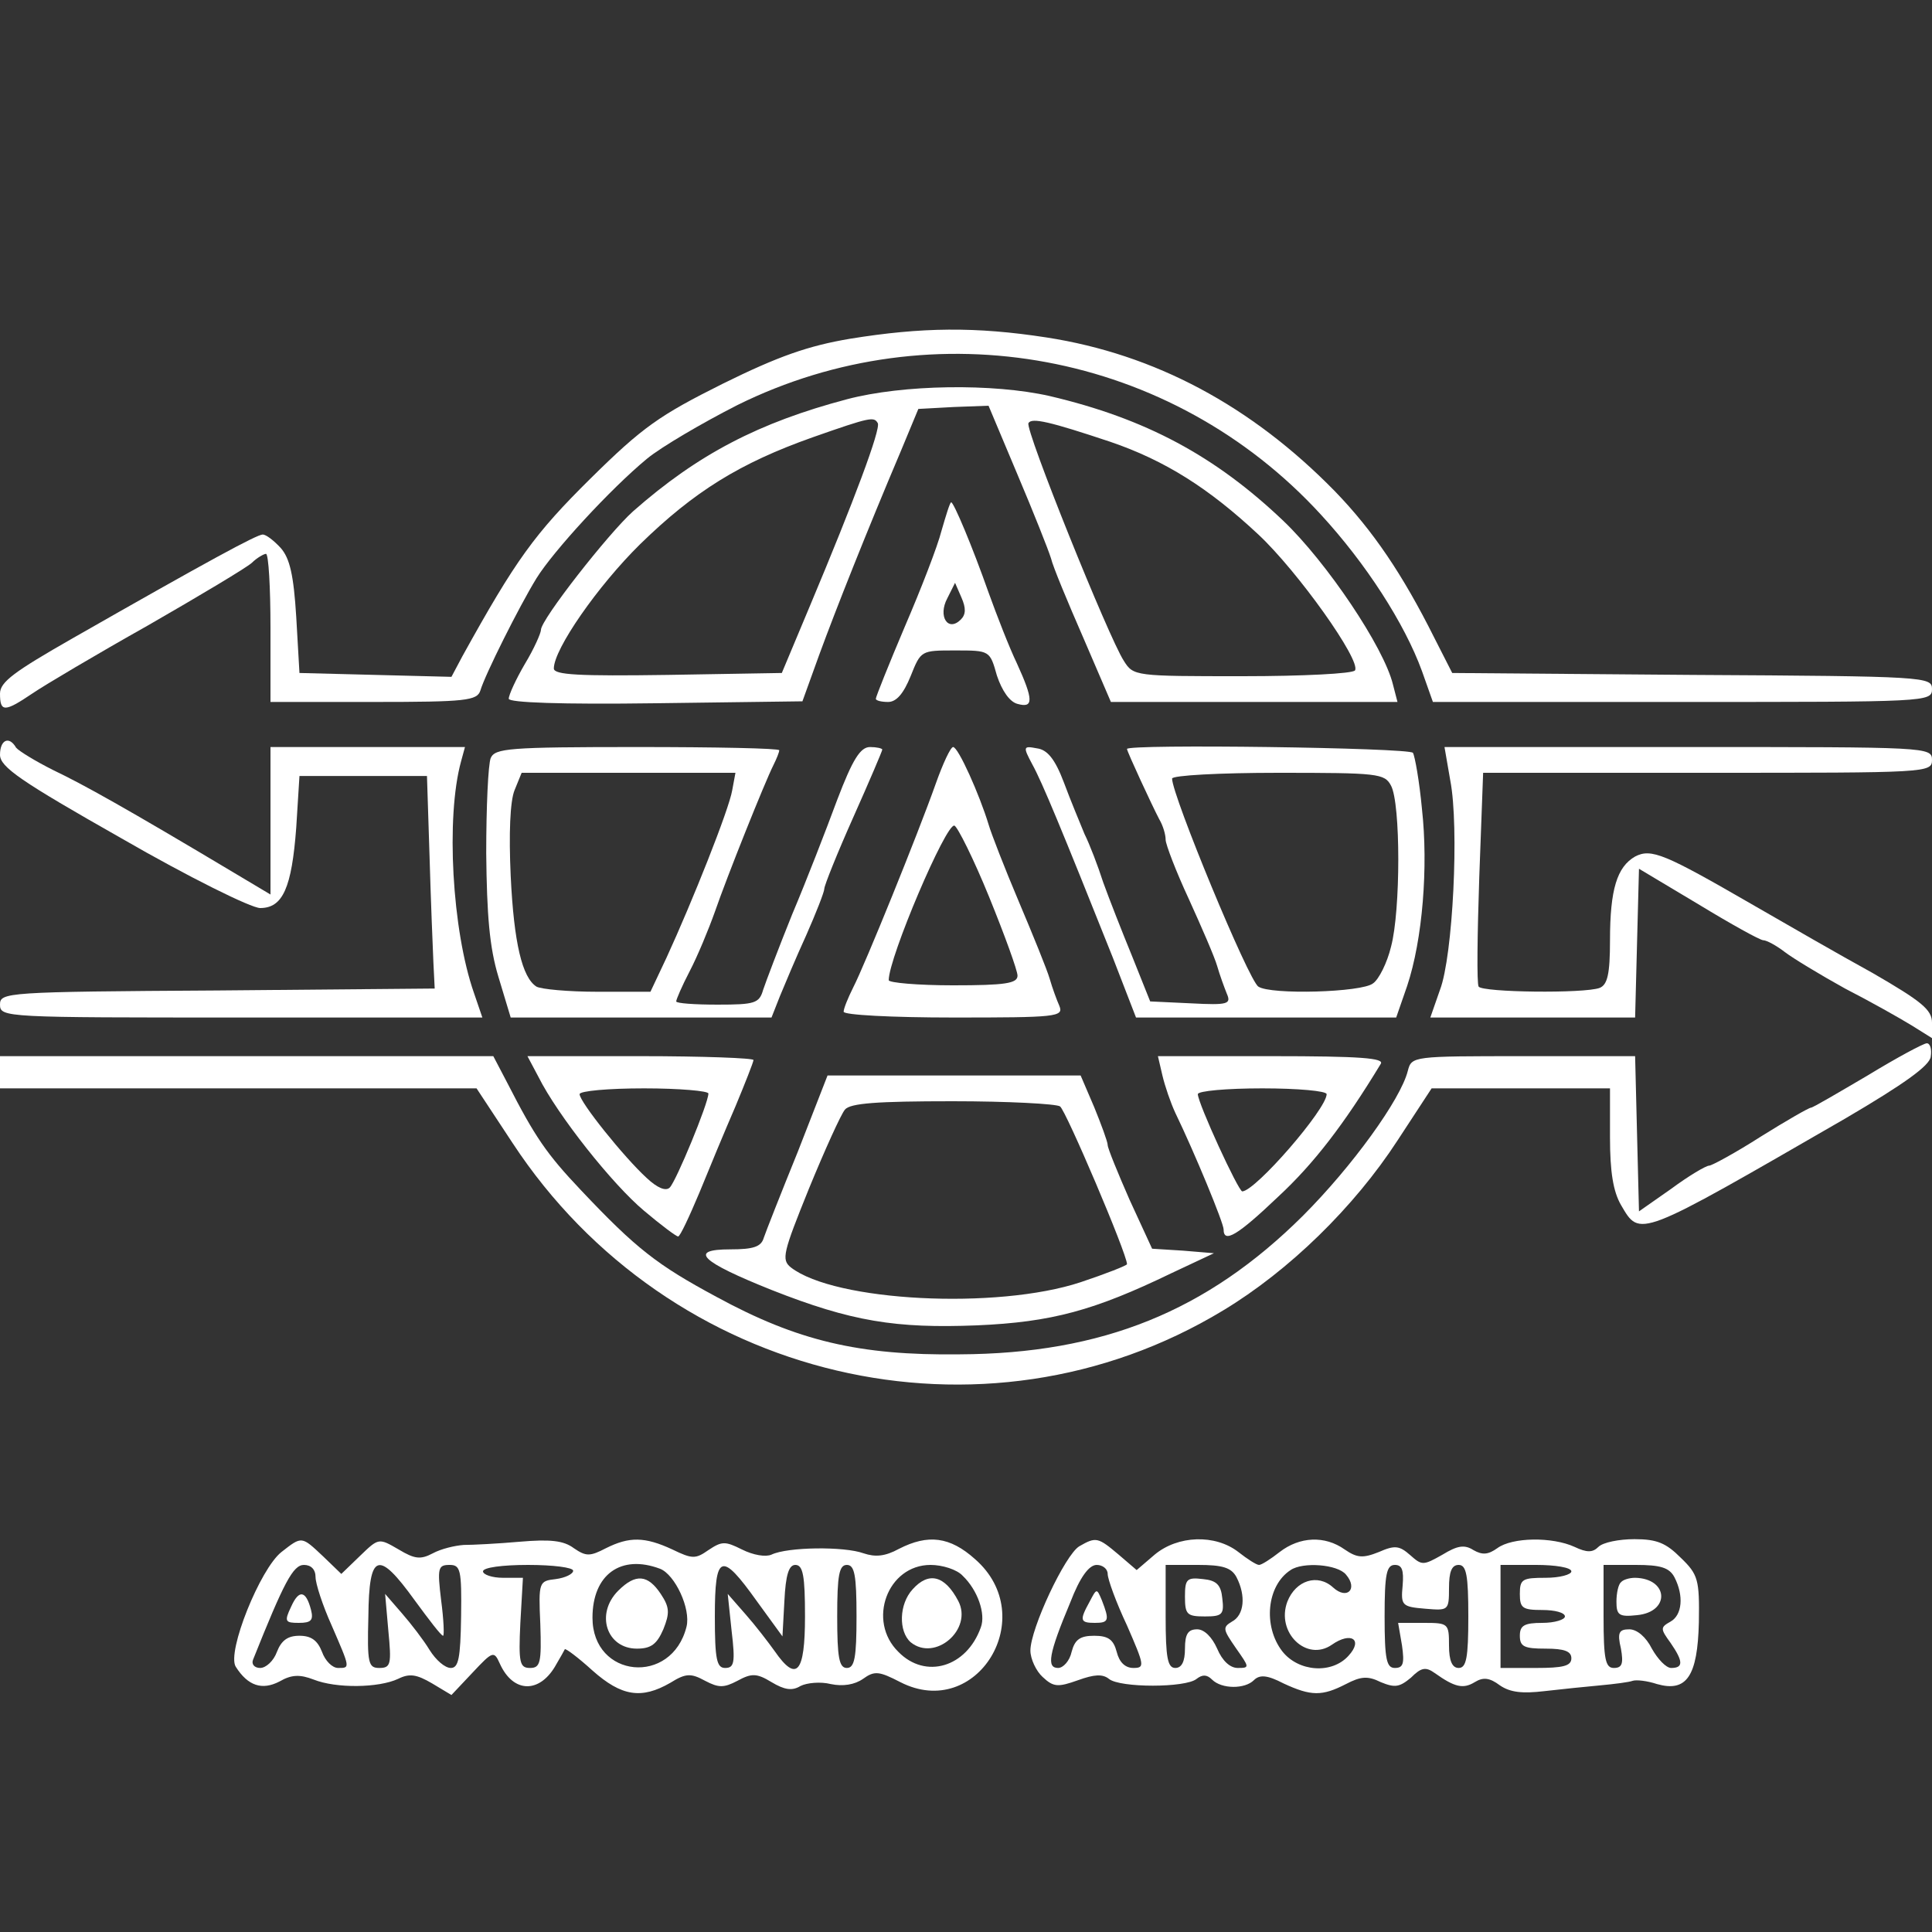<?xml version="1.0" standalone="no"?>
<!DOCTYPE svg PUBLIC "-//W3C//DTD SVG 20010904//EN"
 "http://www.w3.org/TR/2001/REC-SVG-20010904/DTD/svg10.dtd">
<svg version="1.0" xmlns="http://www.w3.org/2000/svg"
 width="300pt" height="300pt" viewBox="0 0 300 300"
 preserveAspectRatio="xMidYMid meet">
<rect x="0" y="0" width="300" height="300" fill="#333333" stroke="none"/>
<g transform="translate(0,300) scale(0.1,-0.1)"
fill="#ffffff" stroke="none">
<path d="M1320 2474 c-65 -11 -111 -27 -198 -70 -98 -49 -124 -67 -205 -147
-87 -86 -116 -126 -199 -276 l-17 -32 -118 3 -118 3 -5 87 c-4 65 -10 91 -24
107 -11 12 -23 21 -28 21 -9 0 -83 -40 -295 -161 -91 -52 -113 -68 -113 -86 0
-29 7 -29 50 0 19 13 100 61 180 106 80 46 152 89 161 97 8 8 19 14 22 14 4 0
7 -52 7 -115 l0 -115 160 0 c144 0 161 2 166 18 7 24 60 130 87 174 26 42 115
139 172 186 22 18 85 55 140 83 305 151 674 83 906 -170 70 -76 130 -169 157
-243 l17 -48 387 0 c381 0 388 0 388 20 0 19 -8 20 -372 22 l-373 3 -28 55
c-49 98 -95 166 -154 227 -130 133 -280 213 -448 239 -110 17 -194 16 -305 -2z"/>
<path d="M1315 2380 c-136 -36 -231 -85 -332 -174 -38 -34 -143 -168 -143
-184 0 -5 -11 -30 -25 -53 -14 -24 -25 -48 -25 -54 0 -6 81 -9 228 -7 l228 3
26 72 c26 71 74 192 127 317 l27 65 55 3 54 2 45 -107 c25 -59 48 -117 52
-130 3 -13 26 -68 50 -123 l43 -100 223 0 222 0 -7 27 c-14 58 -103 190 -170
254 -106 101 -214 159 -363 194 -88 20 -228 18 -315 -5z m48 -37 c5 -9 -37
-121 -105 -283 l-44 -105 -177 -3 c-138 -2 -177 0 -177 10 0 30 68 128 134
193 84 82 155 126 268 166 91 32 95 32 101 22z m361 -29 c85 -29 153 -72 230
-144 61 -57 160 -196 150 -211 -3 -5 -81 -9 -174 -9 -168 0 -170 0 -185 24
-23 35 -154 360 -148 369 5 9 34 2 127 -29z"/>
<path d="M1462 2176 c-6 -24 -32 -91 -57 -149 -25 -59 -45 -109 -45 -112 0 -3
9 -5 19 -5 13 0 24 13 35 40 16 40 16 40 69 40 54 0 54 0 65 -39 8 -24 20 -41
32 -44 25 -7 25 6 -1 63 -12 25 -31 74 -44 110 -25 71 -54 140 -58 140 -2 0
-8 -20 -15 -44z m30 -138 c-20 -20 -36 5 -21 33 l12 24 10 -23 c7 -16 7 -26
-1 -34z"/>
<path d="M0 1828 c0 -19 32 -41 189 -130 104 -60 201 -108 215 -108 35 0 49
31 56 125 l5 80 99 0 99 0 4 -125 c2 -69 5 -143 6 -165 l2 -40 -337 -3 c-330
-2 -338 -3 -338 -22 0 -20 8 -20 375 -20 l374 0 -13 38 c-34 97 -44 273 -20
360 l6 22 -151 0 -151 0 0 -115 0 -114 -52 31 c-174 104 -239 140 -285 162
-28 14 -54 30 -58 35 -11 19 -25 12 -25 -11z"/>
<path d="M762 1823 c-4 -10 -7 -76 -7 -148 1 -96 5 -146 19 -192 l19 -63 202
0 203 0 13 33 c7 17 25 60 41 95 15 34 28 67 28 72 0 5 20 55 45 111 25 56 45
103 45 105 0 2 -9 4 -19 4 -15 0 -27 -19 -51 -82 -17 -46 -48 -126 -70 -178
-21 -52 -41 -105 -45 -117 -6 -21 -13 -23 -71 -23 -35 0 -64 2 -64 5 0 3 9 24
21 47 12 23 29 64 39 92 19 55 77 200 91 228 5 10 9 20 9 23 0 3 -99 5 -220 5
-201 0 -221 -2 -228 -17z m375 -50 c-5 -30 -62 -173 -102 -260 l-25 -53 -82 0
c-46 0 -88 4 -95 8 -22 14 -35 67 -40 172 -3 65 -1 116 6 133 l11 27 166 0
166 0 -5 -27z"/>
<path d="M1453 1783 c-28 -79 -110 -281 -128 -316 -8 -16 -15 -33 -15 -38 0
-5 74 -9 171 -9 159 0 171 1 164 18 -4 9 -11 28 -15 42 -4 14 -26 68 -48 120
-22 52 -43 106 -47 120 -14 46 -47 120 -55 120 -4 0 -16 -26 -27 -57z m83
-176 c24 -59 44 -114 44 -122 0 -12 -19 -15 -100 -15 -55 0 -100 4 -100 8 0
35 89 244 102 240 5 -2 30 -52 54 -111z"/>
<path d="M1603 1813 c15 -27 46 -102 125 -300 l36 -93 202 0 202 0 17 49 c24
72 33 185 23 275 -4 43 -11 82 -14 87 -5 8 -444 14 -444 6 0 -4 39 -88 50
-109 6 -10 10 -24 10 -32 0 -7 16 -49 36 -92 20 -44 40 -90 44 -104 4 -14 11
-33 15 -43 7 -16 2 -18 -55 -15 l-64 3 -28 70 c-16 39 -36 90 -45 115 -8 25
-21 59 -29 75 -7 17 -22 53 -32 80 -14 37 -26 51 -42 53 -21 4 -22 3 -7 -25z
m557 -33 c15 -28 15 -194 0 -250 -6 -25 -19 -51 -28 -57 -17 -14 -159 -18
-178 -5 -15 9 -134 297 -134 323 0 5 74 9 165 9 155 0 165 -1 175 -20z"/>
<path d="M2252 1788 c14 -72 4 -273 -16 -325 l-15 -43 159 0 159 0 3 116 3
115 92 -55 c51 -31 96 -56 101 -56 5 0 20 -8 33 -18 13 -10 56 -36 94 -57 39
-20 85 -46 103 -57 l32 -20 0 24 c0 20 -16 33 -92 77 -51 28 -136 77 -188 107
-135 78 -156 87 -181 74 -28 -16 -39 -51 -39 -130 0 -53 -4 -69 -16 -74 -24
-9 -182 -7 -188 2 -3 5 -2 81 1 170 l6 162 349 0 c341 0 348 0 348 20 0 20 -7
20 -379 20 l-378 0 9 -52z"/>
<path d="M2900 1330 c-46 -27 -85 -50 -88 -50 -3 0 -38 -20 -78 -45 -39 -25
-76 -45 -80 -45 -5 0 -32 -16 -59 -36 l-50 -35 -3 120 -3 121 -173 0 c-173 0
-174 0 -180 -23 -11 -44 -86 -148 -163 -225 -149 -148 -311 -214 -533 -215
-156 -2 -252 21 -377 89 -93 50 -125 75 -211 166 -53 56 -71 82 -114 166 l-22
42 -383 0 -383 0 0 -25 0 -25 370 0 370 0 56 -85 c243 -370 731 -485 1103
-260 103 62 204 161 271 264 l53 81 139 0 138 0 0 -76 c0 -54 5 -84 17 -105
30 -51 24 -53 348 134 92 54 131 82 133 96 2 12 -1 21 -6 21 -5 0 -46 -22 -92
-50z"/>
<path d="M836 1328 c30 -60 115 -167 164 -208 26 -22 50 -40 53 -40 3 0 17 30
33 68 15 37 40 97 56 134 15 36 28 69 28 72 0 3 -79 6 -175 6 l-176 0 17 -32z
m264 -26 c0 -15 -50 -136 -60 -146 -6 -6 -19 -1 -36 15 -35 32 -104 118 -104
130 0 5 45 9 100 9 55 0 100 -4 100 -8z"/>
<path d="M1805 1330 c4 -17 13 -43 20 -58 30 -62 75 -171 75 -181 0 -22 21
-10 85 51 55 51 102 112 159 206 6 9 -31 12 -169 12 l-177 0 7 -30z m255 -29
c0 -23 -110 -150 -131 -151 -6 0 -69 137 -69 151 0 5 45 9 100 9 55 0 100 -4
100 -9z"/>
<path d="M1239 1212 c-26 -64 -50 -125 -53 -134 -4 -14 -16 -18 -52 -18 -66 0
-46 -19 64 -63 124 -49 193 -60 319 -55 116 5 182 23 302 81 l66 31 -48 4 -48
3 -35 76 c-18 41 -34 80 -34 85 0 5 -10 32 -21 59 l-21 49 -197 0 -196 0 -46
-118z m407 70 c9 -6 104 -229 104 -245 0 -2 -33 -15 -72 -28 -130 -43 -382
-30 -450 23 -15 12 -12 23 28 122 25 61 50 116 56 123 8 10 50 13 167 13 86 0
161 -4 167 -8z"/>
<path d="M437 590 c-33 -26 -85 -155 -71 -178 19 -30 41 -37 68 -23 19 11 32
11 53 3 35 -14 101 -13 131 1 18 9 29 7 53 -7 l30 -18 33 35 c31 33 33 34 42
14 21 -47 63 -47 88 -1 6 10 12 21 13 23 1 2 21 -13 43 -33 45 -40 76 -45 121
-19 24 15 32 15 54 3 21 -11 29 -11 50 0 22 12 30 12 53 -2 20 -12 32 -14 45
-6 10 5 31 7 47 3 19 -4 37 -1 50 8 18 13 25 12 58 -5 119 -61 218 102 116
191 -39 35 -73 39 -118 16 -22 -12 -37 -13 -55 -7 -30 11 -118 10 -143 -2 -9
-4 -28 -1 -46 8 -26 13 -31 13 -52 -1 -20 -14 -25 -14 -56 1 -43 20 -67 20
-103 2 -25 -13 -31 -13 -50 0 -16 12 -37 14 -84 10 -34 -3 -73 -5 -87 -5 -14
-1 -35 -6 -48 -13 -19 -10 -28 -9 -53 6 -31 18 -31 18 -60 -10 l-29 -28 -28
27 c-34 32 -33 32 -65 7z m53 -39 c0 -10 11 -44 25 -75 29 -67 29 -66 10 -66
-9 0 -20 11 -25 25 -7 18 -17 25 -35 25 -18 0 -28 -7 -35 -25 -5 -14 -17 -25
-26 -25 -9 0 -14 6 -11 13 48 120 62 147 79 147 11 0 18 -7 18 -19z m154 -36
c22 -30 41 -55 44 -55 2 0 1 25 -3 55 -6 50 -5 55 13 55 17 0 19 -7 18 -80 -1
-65 -4 -80 -16 -80 -9 0 -23 12 -33 28 -9 15 -29 41 -43 57 l-26 30 5 -57 c5
-52 4 -58 -14 -58 -17 0 -19 7 -17 80 1 99 15 104 72 25z m246 46 c0 -5 -12
-11 -27 -13 -26 -3 -27 -4 -24 -70 2 -60 0 -68 -16 -68 -16 0 -18 8 -15 70 l4
70 -31 0 c-17 0 -31 5 -31 10 0 6 30 10 70 10 39 0 70 -4 70 -9z m135 3 c23
-9 48 -62 41 -90 -23 -92 -146 -80 -146 14 0 67 44 99 105 76z m150 -50 l40
-55 3 55 c2 41 7 56 17 56 12 0 15 -17 15 -80 0 -88 -13 -103 -47 -54 -10 14
-30 40 -45 57 l-28 32 6 -57 c6 -50 4 -58 -10 -58 -13 0 -16 13 -16 80 0 98
10 101 65 24z m155 -24 c0 -64 -3 -80 -15 -80 -12 0 -15 16 -15 80 0 64 3 80
15 80 12 0 15 -16 15 -80z m165 63 c23 -22 36 -59 28 -80 -22 -62 -86 -81
-128 -38 -49 48 -17 135 50 135 18 0 41 -7 50 -17z"/>
<path d="M452 505 c-11 -23 -9 -25 12 -25 19 0 23 4 19 20 -8 31 -19 32 -31 5z"/>
<path d="M960 530 c-36 -36 -18 -90 29 -90 22 0 31 7 41 30 10 25 10 34 -4 55
-20 30 -39 32 -66 5z"/>
<path d="M1417 532 c-21 -23 -22 -65 -3 -82 38 -31 97 20 74 64 -21 40 -46 46
-71 18z"/>
<path d="M1676 599 c-22 -13 -76 -128 -76 -162 0 -13 9 -32 19 -41 17 -16 24
-16 55 -5 25 9 38 10 48 2 17 -14 119 -14 136 0 9 7 16 7 24 -1 15 -15 51 -15
65 -1 9 9 21 8 46 -5 43 -20 60 -20 97 -1 23 12 34 13 54 3 22 -9 29 -8 47 7
16 16 23 17 37 7 31 -22 44 -25 62 -14 13 8 23 7 39 -5 16 -11 35 -13 69 -9
26 3 65 7 87 9 22 2 45 5 50 7 6 2 23 0 38 -5 46 -13 63 12 65 96 1 66 -1 74
-28 100 -23 23 -37 29 -72 29 -24 0 -49 -5 -56 -12 -9 -9 -18 -9 -37 0 -35 16
-97 15 -120 -2 -14 -10 -23 -11 -37 -3 -14 9 -25 7 -48 -7 -30 -17 -32 -17
-50 -1 -17 15 -24 16 -49 5 -25 -10 -34 -9 -53 4 -31 22 -70 20 -101 -4 -14
-11 -28 -20 -32 -20 -4 0 -18 9 -32 20 -36 28 -94 26 -130 -4 l-28 -24 -28 24
c-32 27 -35 28 -61 13z m44 -43 c0 -8 13 -44 30 -80 27 -62 28 -66 10 -66 -13
0 -22 9 -26 25 -5 19 -13 25 -35 25 -22 0 -30 -6 -35 -25 -3 -14 -13 -25 -21
-25 -18 0 -15 21 19 102 15 39 29 58 41 58 9 0 17 -6 17 -14z m200 -5 c15 -29
12 -59 -7 -69 -15 -9 -14 -12 6 -41 21 -30 22 -31 3 -31 -12 0 -24 11 -32 30
-8 18 -20 30 -31 30 -14 0 -19 -7 -19 -30 0 -20 -5 -30 -15 -30 -12 0 -15 16
-15 80 l0 80 50 0 c38 0 52 -4 60 -19z m170 4 c19 -22 2 -40 -20 -20 -24 22
-58 11 -71 -22 -18 -48 30 -94 69 -67 30 21 49 8 26 -17 -26 -29 -78 -25 -103
7 -30 39 -24 102 13 126 19 13 73 9 86 -7z m88 -17 c-3 -31 -1 -33 35 -36 36
-3 37 -3 37 32 0 25 4 36 15 36 12 0 15 -16 15 -80 0 -64 -3 -80 -15 -80 -10
0 -15 11 -15 35 0 34 -1 35 -39 35 l-40 0 6 -35 c4 -28 2 -35 -11 -35 -13 0
-16 13 -16 80 0 66 3 80 16 80 11 0 14 -8 12 -32z m262 22 c0 -5 -18 -10 -40
-10 -36 0 -40 -2 -40 -25 0 -22 4 -25 35 -25 19 0 35 -4 35 -10 0 -5 -16 -10
-35 -10 -28 0 -35 -4 -35 -20 0 -17 7 -20 40 -20 29 0 40 -4 40 -15 0 -12 -13
-15 -55 -15 l-55 0 0 80 0 80 55 0 c30 0 55 -4 55 -10z m160 -9 c15 -29 12
-59 -6 -69 -16 -9 -16 -11 0 -33 20 -29 20 -39 1 -39 -8 0 -21 14 -30 30 -9
18 -23 30 -35 30 -16 0 -19 -5 -13 -30 4 -23 2 -30 -11 -30 -13 0 -16 13 -16
80 l0 80 50 0 c38 0 52 -4 60 -19z"/>
<path d="M1692 513 c-16 -29 -15 -33 8 -33 22 0 23 4 11 35 -8 19 -8 19 -19
-2z"/>
<path d="M1840 521 c0 -28 3 -31 31 -31 27 0 30 3 27 28 -2 21 -9 28 -30 30
-25 3 -28 0 -28 -27z"/>
<path d="M2517 543 c-4 -3 -7 -17 -7 -30 0 -21 4 -24 32 -21 52 5 49 57 -3 58
-9 0 -19 -3 -22 -7z"/>
</g>
</svg>